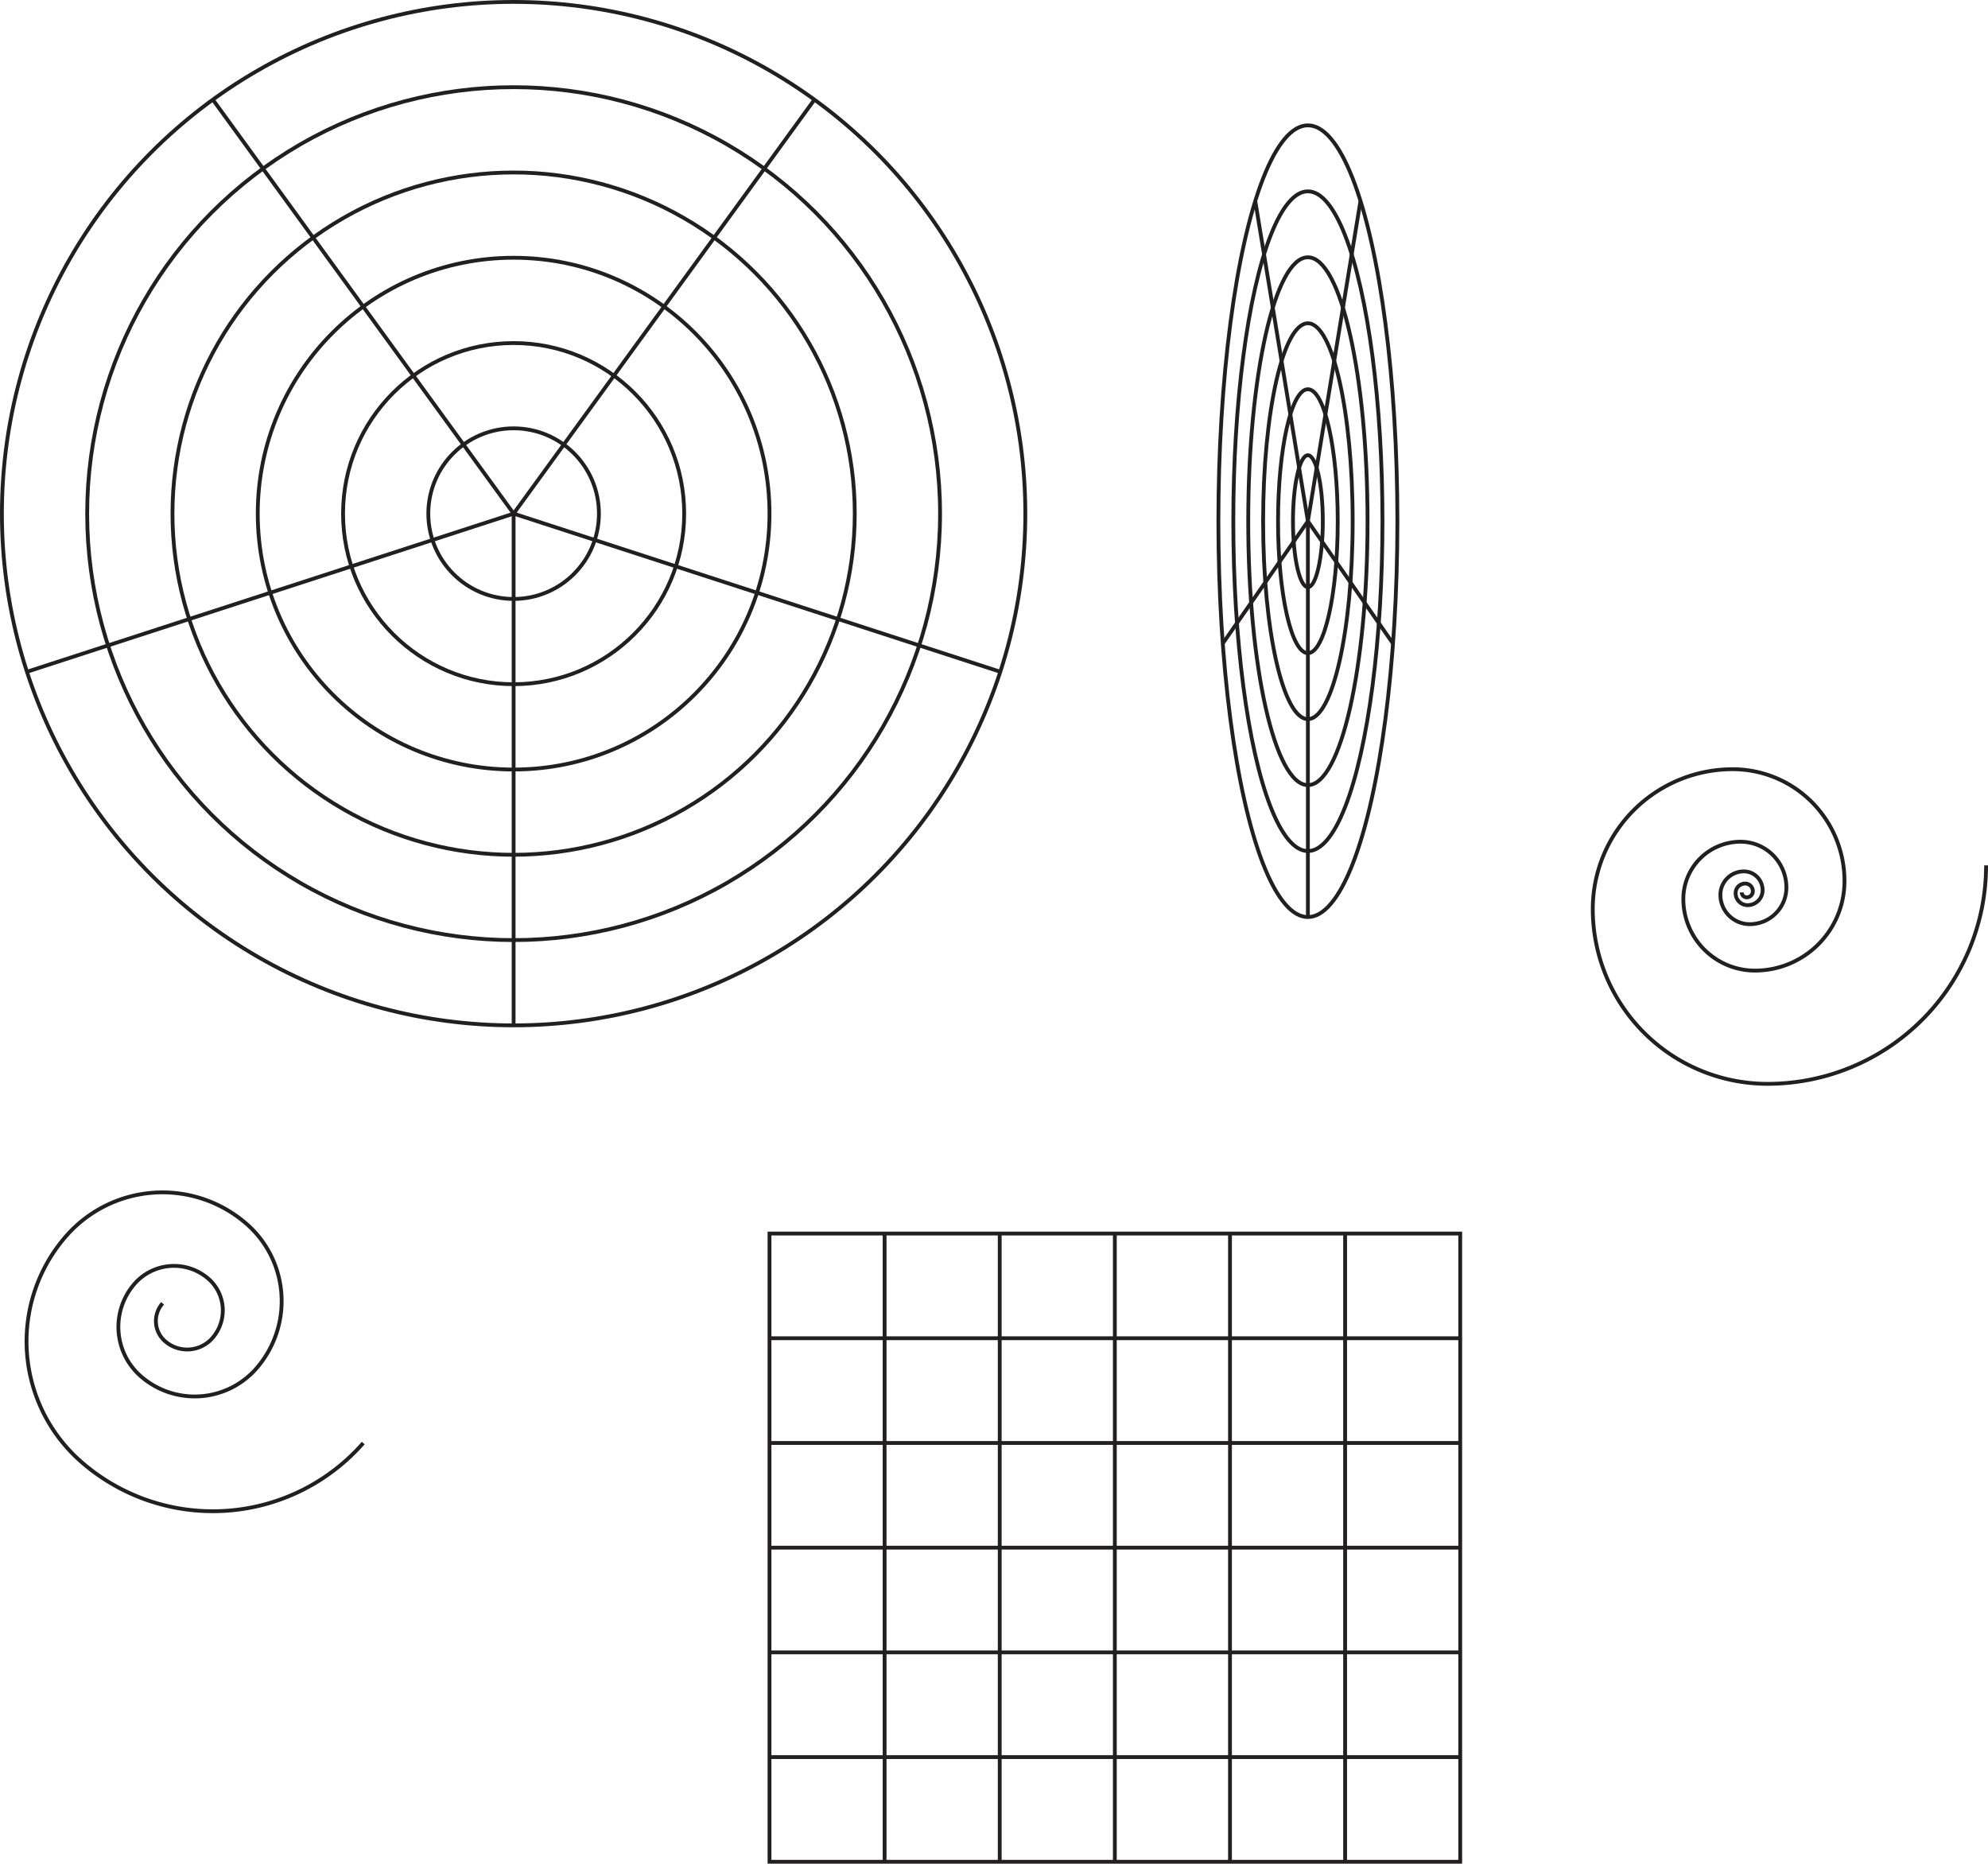 <svg id="Layer_1" data-name="Layer 1" xmlns="http://www.w3.org/2000/svg" viewBox="0 0 520.86 488.28"><defs><style>.cls-1{fill:none;stroke:#231f20;stroke-miterlimit:10;}</style></defs><title>mplex</title><circle class="cls-1" cx="134.57" cy="134.57" r="134.07"/><circle class="cls-1" cx="134.57" cy="134.57" r="111.73"/><circle class="cls-1" cx="134.57" cy="134.57" r="89.38"/><circle class="cls-1" cx="134.57" cy="134.57" r="67.04"/><circle class="cls-1" cx="134.57" cy="134.57" r="44.69"/><circle class="cls-1" cx="134.57" cy="134.57" r="22.35"/><line class="cls-1" x1="134.57" y1="134.57" x2="134.57" y2="268.64"/><line class="cls-1" x1="134.57" y1="134.57" x2="262.08" y2="176"/><line class="cls-1" x1="134.57" y1="134.57" x2="213.38" y2="26.11"/><line class="cls-1" x1="134.57" y1="134.57" x2="55.77" y2="26.11"/><line class="cls-1" x1="134.57" y1="134.57" x2="7.06" y2="176"/><ellipse class="cls-1" cx="342.67" cy="136.55" rx="23.45" ry="103.71"/><ellipse class="cls-1" cx="342.67" cy="136.55" rx="19.54" ry="86.42"/><ellipse class="cls-1" cx="342.67" cy="136.55" rx="15.63" ry="69.14"/><ellipse class="cls-1" cx="342.67" cy="136.55" rx="11.73" ry="51.85"/><ellipse class="cls-1" cx="342.67" cy="136.55" rx="7.82" ry="34.57"/><ellipse class="cls-1" cx="342.67" cy="136.55" rx="3.91" ry="17.28"/><line class="cls-1" x1="342.67" y1="136.55" x2="342.67" y2="240.26"/><line class="cls-1" x1="342.67" y1="136.55" x2="364.97" y2="168.6"/><line class="cls-1" x1="342.67" y1="136.55" x2="356.45" y2="52.65"/><line class="cls-1" x1="342.67" y1="136.55" x2="328.88" y2="52.65"/><line class="cls-1" x1="342.67" y1="136.55" x2="320.36" y2="168.6"/><rect class="cls-1" x="201.61" y="323.18" width="180.97" height="164.6"/><line class="cls-1" x1="201.61" y1="460.35" x2="382.58" y2="460.35"/><line class="cls-1" x1="201.61" y1="432.91" x2="382.58" y2="432.91"/><line class="cls-1" x1="201.61" y1="405.48" x2="382.58" y2="405.48"/><line class="cls-1" x1="201.61" y1="378.05" x2="382.58" y2="378.05"/><line class="cls-1" x1="201.61" y1="350.61" x2="382.58" y2="350.61"/><line class="cls-1" x1="352.42" y1="323.18" x2="352.42" y2="487.78"/><line class="cls-1" x1="322.26" y1="323.18" x2="322.26" y2="487.78"/><line class="cls-1" x1="292.09" y1="323.18" x2="292.09" y2="487.78"/><line class="cls-1" x1="261.93" y1="323.18" x2="261.93" y2="487.78"/><line class="cls-1" x1="231.77" y1="323.18" x2="231.77" y2="487.78"/><path class="cls-1" d="M138.37,408a52.39,52.39,0,0,1-73.92,4.89,41.9,41.9,0,0,1-3.91-59.13,33.53,33.53,0,0,1,47.31-3.13,26.83,26.83,0,0,1,2.5,37.85,21.46,21.46,0,0,1-30.28,2,17.17,17.17,0,0,1-1.6-24.22A13.73,13.73,0,0,1,97.85,365a11,11,0,0,1,1,15.5,8.79,8.79,0,0,1-12.4.82,7,7,0,0,1-.65-9.92" transform="translate(-43.2 -29.93)"/><path class="cls-1" d="M563.56,256.65a57.25,57.25,0,0,1-57.25,57.24,45.8,45.8,0,0,1-45.8-45.79,36.64,36.64,0,0,1,36.64-36.64,29.31,29.31,0,0,1,29.31,29.31A23.45,23.45,0,0,1,503,284.22a18.76,18.76,0,0,1-18.76-18.76,15,15,0,0,1,15-15,12,12,0,0,1,12,12,9.6,9.6,0,0,1-9.61,9.6,7.68,7.68,0,0,1-7.68-7.68,6.14,6.14,0,0,1,6.14-6.15,4.92,4.92,0,0,1,4.92,4.92,3.93,3.93,0,0,1-3.93,3.93,3.15,3.15,0,0,1-3.15-3.15,2.51,2.51,0,0,1,2.52-2.51,2,2,0,0,1,2,2,1.61,1.61,0,0,1-1.61,1.61,1.29,1.29,0,0,1-1.29-1.29" transform="translate(-43.2 -29.93)"/></svg>